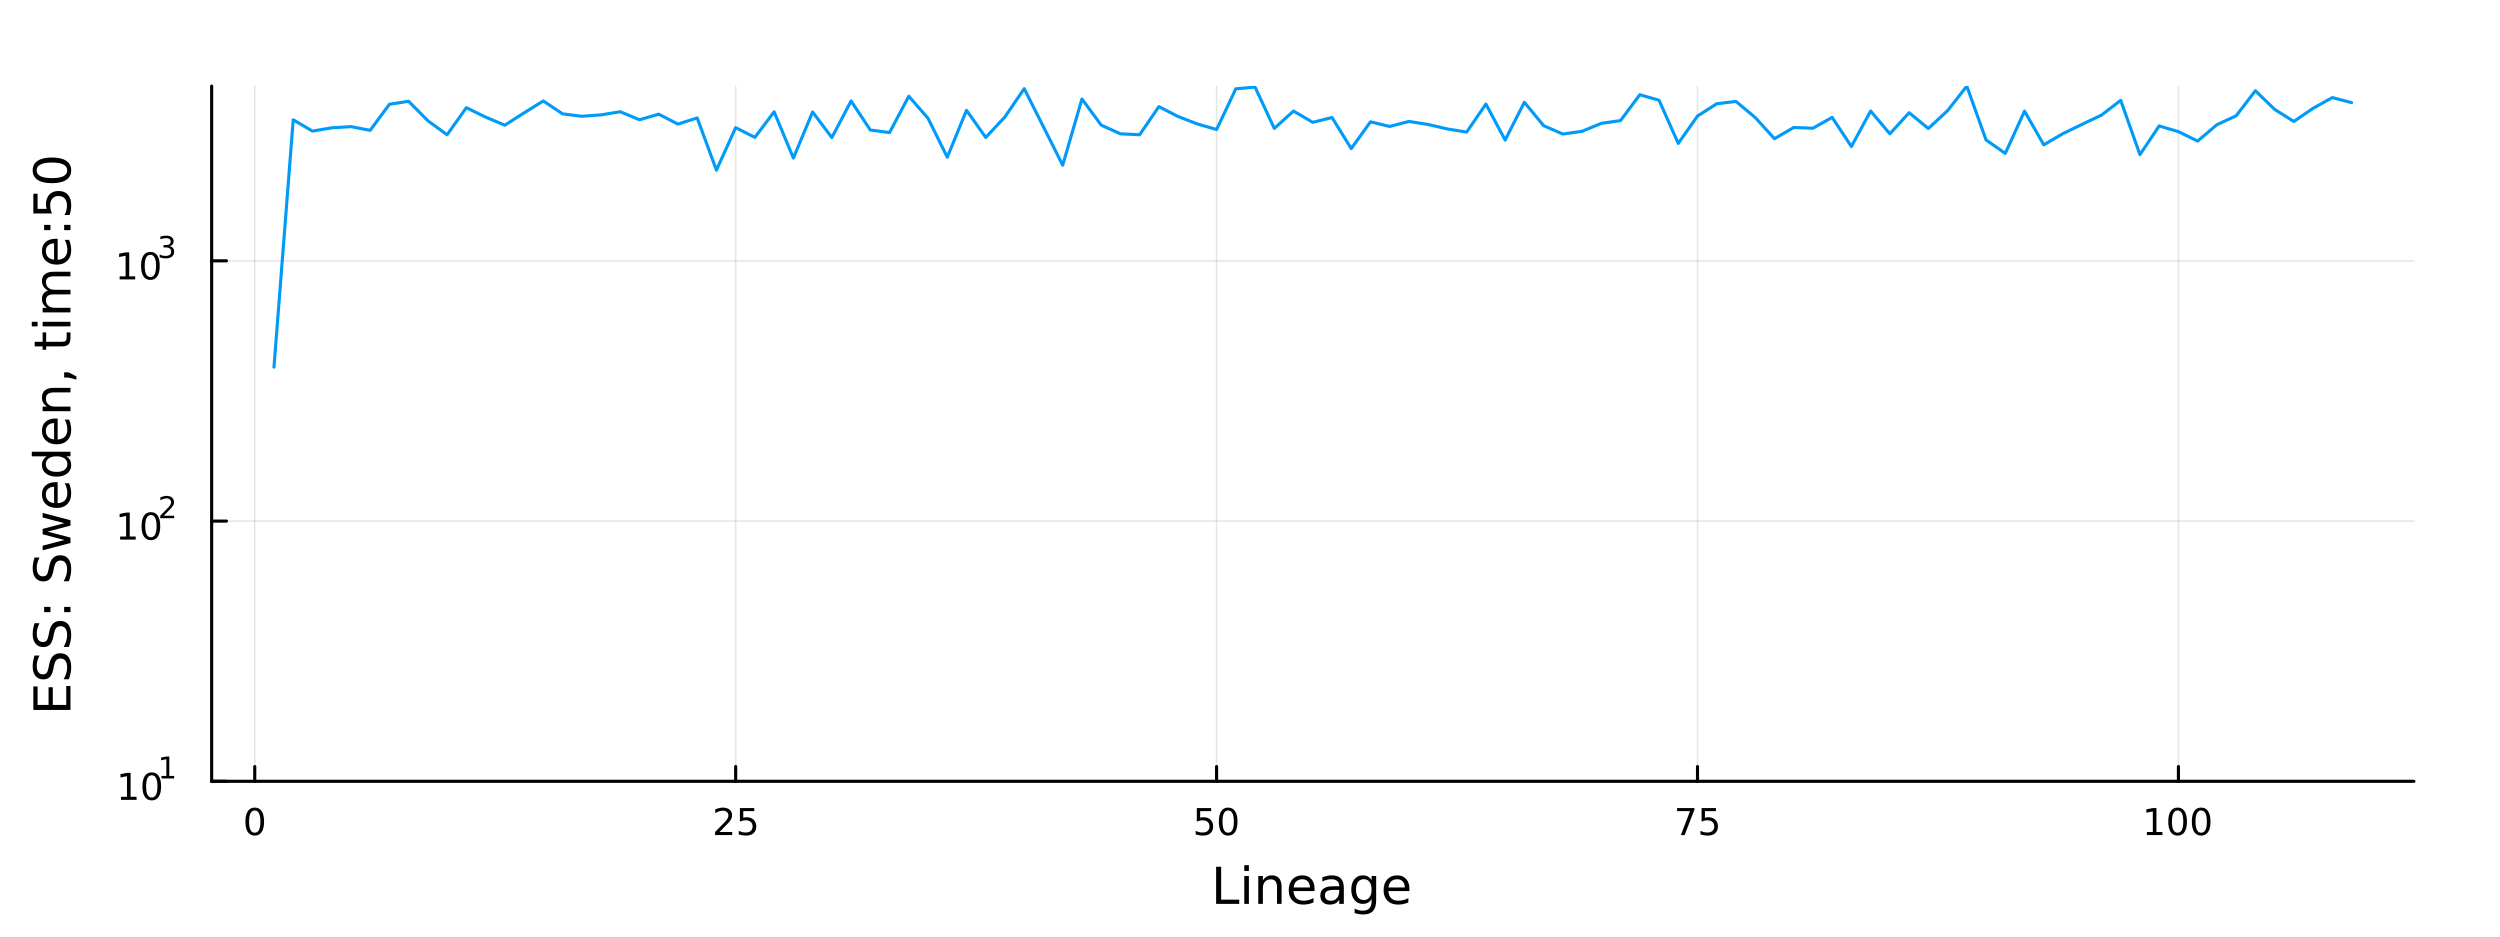 <?xml version="1.0" encoding="utf-8"?>
<svg xmlns="http://www.w3.org/2000/svg" xmlns:xlink="http://www.w3.org/1999/xlink" width="800" height="300" viewBox="0 0 3200 1200">
<rect x="0" y="0" width="3200" height="1200" fill="#333333" stroke="none"/>
<defs>
  <clipPath id="clip320">
    <rect x="0" y="0" width="3200" height="1200"/>
  </clipPath>
</defs>
<path clip-path="url(#clip320)" d="M0 1200 L3200 1200 L3200 0 L0 0  Z" fill="#ffffff" fill-rule="evenodd" fill-opacity="1"/>
<defs>
  <clipPath id="clip321">
    <rect x="640" y="0" width="2241" height="1200"/>
  </clipPath>
</defs>
<path clip-path="url(#clip320)" d="M270.918 1000.1 L3089.76 1000.1 L3089.76 110.236 L270.918 110.236  Z" fill="#ffffff" fill-rule="evenodd" fill-opacity="1"/>
<defs>
  <clipPath id="clip322">
    <rect x="270" y="110" width="2820" height="891"/>
  </clipPath>
</defs>
<polyline clip-path="url(#clip322)" style="stroke:#000000; stroke-linecap:round; stroke-linejoin:round; stroke-width:2; stroke-opacity:0.1; fill:none" points="326.073,1000.1 326.073,110.236 "/>
<polyline clip-path="url(#clip322)" style="stroke:#000000; stroke-linecap:round; stroke-linejoin:round; stroke-width:2; stroke-opacity:0.1; fill:none" points="941.649,1000.1 941.649,110.236 "/>
<polyline clip-path="url(#clip322)" style="stroke:#000000; stroke-linecap:round; stroke-linejoin:round; stroke-width:2; stroke-opacity:0.1; fill:none" points="1557.23,1000.1 1557.23,110.236 "/>
<polyline clip-path="url(#clip322)" style="stroke:#000000; stroke-linecap:round; stroke-linejoin:round; stroke-width:2; stroke-opacity:0.1; fill:none" points="2172.8,1000.1 2172.8,110.236 "/>
<polyline clip-path="url(#clip322)" style="stroke:#000000; stroke-linecap:round; stroke-linejoin:round; stroke-width:2; stroke-opacity:0.1; fill:none" points="2788.38,1000.1 2788.38,110.236 "/>
<polyline clip-path="url(#clip320)" style="stroke:#000000; stroke-linecap:round; stroke-linejoin:round; stroke-width:4; stroke-opacity:1; fill:none" points="270.918,1000.1 3089.76,1000.1 "/>
<polyline clip-path="url(#clip320)" style="stroke:#000000; stroke-linecap:round; stroke-linejoin:round; stroke-width:4; stroke-opacity:1; fill:none" points="326.073,1000.1 326.073,981.2 "/>
<polyline clip-path="url(#clip320)" style="stroke:#000000; stroke-linecap:round; stroke-linejoin:round; stroke-width:4; stroke-opacity:1; fill:none" points="941.649,1000.1 941.649,981.2 "/>
<polyline clip-path="url(#clip320)" style="stroke:#000000; stroke-linecap:round; stroke-linejoin:round; stroke-width:4; stroke-opacity:1; fill:none" points="1557.23,1000.1 1557.23,981.2 "/>
<polyline clip-path="url(#clip320)" style="stroke:#000000; stroke-linecap:round; stroke-linejoin:round; stroke-width:4; stroke-opacity:1; fill:none" points="2172.8,1000.1 2172.8,981.2 "/>
<polyline clip-path="url(#clip320)" style="stroke:#000000; stroke-linecap:round; stroke-linejoin:round; stroke-width:4; stroke-opacity:1; fill:none" points="2788.38,1000.1 2788.38,981.2 "/>
<path clip-path="url(#clip320)" d="M326.073 1037.42 Q322.462 1037.42 320.633 1040.98 Q318.828 1044.52 318.828 1051.65 Q318.828 1058.76 320.633 1062.32 Q322.462 1065.87 326.073 1065.87 Q329.707 1065.87 331.513 1062.32 Q333.342 1058.76 333.342 1051.65 Q333.342 1044.52 331.513 1040.98 Q329.707 1037.42 326.073 1037.42 M326.073 1033.71 Q331.883 1033.71 334.939 1038.32 Q338.018 1042.9 338.018 1051.65 Q338.018 1060.38 334.939 1064.99 Q331.883 1069.57 326.073 1069.57 Q320.263 1069.57 317.184 1064.99 Q314.129 1060.38 314.129 1051.65 Q314.129 1042.9 317.184 1038.32 Q320.263 1033.71 326.073 1033.71 Z" fill="#000000" fill-rule="nonzero" fill-opacity="1" /><path clip-path="url(#clip320)" d="M920.92 1064.96 L937.24 1064.96 L937.24 1068.9 L915.295 1068.9 L915.295 1064.96 Q917.957 1062.21 922.541 1057.58 Q927.147 1052.93 928.328 1051.58 Q930.573 1049.06 931.453 1047.32 Q932.355 1045.56 932.355 1043.87 Q932.355 1041.12 930.411 1039.38 Q928.49 1037.65 925.388 1037.65 Q923.189 1037.65 920.735 1038.41 Q918.305 1039.18 915.527 1040.73 L915.527 1036 Q918.351 1034.87 920.805 1034.29 Q923.258 1033.71 925.295 1033.71 Q930.666 1033.71 933.86 1036.4 Q937.054 1039.08 937.054 1043.57 Q937.054 1045.7 936.244 1047.62 Q935.457 1049.52 933.351 1052.12 Q932.772 1052.79 929.67 1056 Q926.568 1059.2 920.92 1064.96 Z" fill="#000000" fill-rule="nonzero" fill-opacity="1" /><path clip-path="url(#clip320)" d="M947.101 1034.34 L965.457 1034.34 L965.457 1038.27 L951.383 1038.27 L951.383 1046.75 Q952.402 1046.4 953.42 1046.24 Q954.439 1046.05 955.457 1046.05 Q961.244 1046.05 964.624 1049.22 Q968.003 1052.39 968.003 1057.81 Q968.003 1063.39 964.531 1066.49 Q961.059 1069.57 954.74 1069.57 Q952.564 1069.57 950.295 1069.2 Q948.05 1068.83 945.642 1068.09 L945.642 1063.39 Q947.726 1064.52 949.948 1065.08 Q952.17 1065.63 954.647 1065.63 Q958.652 1065.63 960.99 1063.53 Q963.327 1061.42 963.327 1057.81 Q963.327 1054.2 960.99 1052.09 Q958.652 1049.99 954.647 1049.99 Q952.772 1049.99 950.897 1050.4 Q949.045 1050.82 947.101 1051.7 L947.101 1034.34 Z" fill="#000000" fill-rule="nonzero" fill-opacity="1" /><path clip-path="url(#clip320)" d="M1531.92 1034.34 L1550.28 1034.34 L1550.28 1038.27 L1536.21 1038.27 L1536.21 1046.75 Q1537.23 1046.4 1538.24 1046.24 Q1539.26 1046.05 1540.28 1046.05 Q1546.07 1046.05 1549.45 1049.22 Q1552.83 1052.39 1552.83 1057.81 Q1552.83 1063.39 1549.36 1066.49 Q1545.88 1069.57 1539.56 1069.57 Q1537.39 1069.57 1535.12 1069.2 Q1532.87 1068.83 1530.47 1068.09 L1530.47 1063.39 Q1532.55 1064.52 1534.77 1065.08 Q1536.99 1065.63 1539.47 1065.63 Q1543.48 1065.63 1545.81 1063.53 Q1548.15 1061.42 1548.15 1057.81 Q1548.15 1054.2 1545.81 1052.09 Q1543.48 1049.99 1539.47 1049.99 Q1537.6 1049.99 1535.72 1050.4 Q1533.87 1050.82 1531.92 1051.7 L1531.92 1034.34 Z" fill="#000000" fill-rule="nonzero" fill-opacity="1" /><path clip-path="url(#clip320)" d="M1572.04 1037.42 Q1568.43 1037.42 1566.6 1040.98 Q1564.79 1044.52 1564.79 1051.65 Q1564.79 1058.76 1566.6 1062.32 Q1568.43 1065.87 1572.04 1065.87 Q1575.67 1065.87 1577.48 1062.32 Q1579.31 1058.76 1579.31 1051.65 Q1579.31 1044.52 1577.48 1040.98 Q1575.67 1037.42 1572.04 1037.42 M1572.04 1033.71 Q1577.85 1033.71 1580.91 1038.32 Q1583.98 1042.9 1583.98 1051.65 Q1583.98 1060.38 1580.91 1064.99 Q1577.85 1069.57 1572.04 1069.57 Q1566.23 1069.57 1563.15 1064.99 Q1560.1 1060.38 1560.1 1051.65 Q1560.1 1042.9 1563.15 1038.32 Q1566.23 1033.71 1572.04 1033.71 Z" fill="#000000" fill-rule="nonzero" fill-opacity="1" /><path clip-path="url(#clip320)" d="M2146.66 1034.34 L2168.88 1034.34 L2168.88 1036.33 L2156.33 1068.9 L2151.45 1068.9 L2163.25 1038.27 L2146.66 1038.27 L2146.66 1034.34 Z" fill="#000000" fill-rule="nonzero" fill-opacity="1" /><path clip-path="url(#clip320)" d="M2178.04 1034.34 L2196.4 1034.34 L2196.4 1038.27 L2182.33 1038.27 L2182.33 1046.75 Q2183.35 1046.4 2184.36 1046.24 Q2185.38 1046.05 2186.4 1046.05 Q2192.19 1046.05 2195.57 1049.22 Q2198.95 1052.39 2198.95 1057.81 Q2198.95 1063.39 2195.48 1066.49 Q2192 1069.57 2185.68 1069.57 Q2183.51 1069.57 2181.24 1069.2 Q2178.99 1068.83 2176.59 1068.09 L2176.59 1063.39 Q2178.67 1064.52 2180.89 1065.08 Q2183.11 1065.63 2185.59 1065.63 Q2189.6 1065.63 2191.93 1063.53 Q2194.27 1061.42 2194.27 1057.81 Q2194.27 1054.2 2191.93 1052.09 Q2189.6 1049.99 2185.59 1049.99 Q2183.72 1049.99 2181.84 1050.4 Q2179.99 1050.82 2178.04 1051.7 L2178.04 1034.34 Z" fill="#000000" fill-rule="nonzero" fill-opacity="1" /><path clip-path="url(#clip320)" d="M2747.98 1064.96 L2755.62 1064.96 L2755.62 1038.6 L2747.31 1040.26 L2747.31 1036 L2755.58 1034.34 L2760.25 1034.34 L2760.25 1064.96 L2767.89 1064.96 L2767.89 1068.9 L2747.98 1068.9 L2747.98 1064.96 Z" fill="#000000" fill-rule="nonzero" fill-opacity="1" /><path clip-path="url(#clip320)" d="M2787.34 1037.42 Q2783.72 1037.42 2781.9 1040.98 Q2780.09 1044.52 2780.09 1051.65 Q2780.09 1058.76 2781.9 1062.32 Q2783.72 1065.87 2787.34 1065.87 Q2790.97 1065.87 2792.78 1062.32 Q2794.6 1058.76 2794.6 1051.65 Q2794.6 1044.52 2792.78 1040.98 Q2790.97 1037.42 2787.34 1037.42 M2787.34 1033.71 Q2793.15 1033.71 2796.2 1038.32 Q2799.28 1042.9 2799.28 1051.65 Q2799.28 1060.38 2796.2 1064.99 Q2793.15 1069.57 2787.34 1069.57 Q2781.53 1069.57 2778.45 1064.99 Q2775.39 1060.38 2775.39 1051.65 Q2775.39 1042.9 2778.45 1038.32 Q2781.53 1033.71 2787.34 1033.71 Z" fill="#000000" fill-rule="nonzero" fill-opacity="1" /><path clip-path="url(#clip320)" d="M2817.5 1037.42 Q2813.89 1037.42 2812.06 1040.98 Q2810.25 1044.52 2810.25 1051.65 Q2810.25 1058.76 2812.06 1062.32 Q2813.89 1065.87 2817.5 1065.87 Q2821.13 1065.87 2822.94 1062.32 Q2824.77 1058.76 2824.77 1051.65 Q2824.77 1044.52 2822.94 1040.98 Q2821.13 1037.42 2817.5 1037.42 M2817.5 1033.71 Q2823.31 1033.71 2826.36 1038.32 Q2829.44 1042.9 2829.44 1051.65 Q2829.44 1060.38 2826.36 1064.99 Q2823.31 1069.57 2817.5 1069.57 Q2811.69 1069.57 2808.61 1064.99 Q2805.55 1060.38 2805.55 1051.65 Q2805.55 1042.9 2808.61 1038.32 Q2811.69 1033.71 2817.5 1033.71 Z" fill="#000000" fill-rule="nonzero" fill-opacity="1" /><path clip-path="url(#clip320)" d="M1556.64 1109.44 L1563.07 1109.44 L1563.07 1151.55 L1586.21 1151.55 L1586.21 1156.96 L1556.64 1156.96 L1556.64 1109.44 Z" fill="#000000" fill-rule="nonzero" fill-opacity="1" /><path clip-path="url(#clip320)" d="M1592.7 1121.31 L1598.56 1121.31 L1598.56 1156.96 L1592.7 1156.96 L1592.7 1121.31 M1592.7 1107.44 L1598.56 1107.44 L1598.56 1114.85 L1592.7 1114.85 L1592.7 1107.44 Z" fill="#000000" fill-rule="nonzero" fill-opacity="1" /><path clip-path="url(#clip320)" d="M1640.44 1135.45 L1640.44 1156.96 L1634.59 1156.96 L1634.59 1135.64 Q1634.59 1130.58 1632.61 1128.06 Q1630.64 1125.55 1626.69 1125.55 Q1621.95 1125.55 1619.21 1128.57 Q1616.48 1131.59 1616.48 1136.81 L1616.48 1156.96 L1610.59 1156.96 L1610.59 1121.31 L1616.48 1121.31 L1616.48 1126.85 Q1618.58 1123.64 1621.41 1122.05 Q1624.27 1120.45 1628 1120.45 Q1634.14 1120.45 1637.29 1124.27 Q1640.44 1128.06 1640.44 1135.45 Z" fill="#000000" fill-rule="nonzero" fill-opacity="1" /><path clip-path="url(#clip320)" d="M1682.62 1137.67 L1682.62 1140.54 L1655.69 1140.54 Q1656.07 1146.59 1659.32 1149.77 Q1662.6 1152.92 1668.42 1152.92 Q1671.79 1152.92 1674.95 1152.09 Q1678.13 1151.26 1681.25 1149.61 L1681.25 1155.15 Q1678.1 1156.48 1674.79 1157.18 Q1671.48 1157.88 1668.07 1157.88 Q1659.54 1157.88 1654.54 1152.92 Q1649.58 1147.95 1649.58 1139.49 Q1649.58 1130.74 1654.29 1125.61 Q1659.03 1120.45 1667.05 1120.45 Q1674.25 1120.45 1678.42 1125.1 Q1682.62 1129.72 1682.62 1137.67 M1676.76 1135.95 Q1676.7 1131.15 1674.05 1128.28 Q1671.44 1125.42 1667.12 1125.42 Q1662.21 1125.42 1659.25 1128.19 Q1656.33 1130.96 1655.88 1135.99 L1676.76 1135.95 Z" fill="#000000" fill-rule="nonzero" fill-opacity="1" /><path clip-path="url(#clip320)" d="M1708.43 1139.04 Q1701.33 1139.04 1698.59 1140.67 Q1695.86 1142.29 1695.86 1146.2 Q1695.86 1149.32 1697.89 1151.17 Q1699.96 1152.98 1703.5 1152.98 Q1708.37 1152.98 1711.29 1149.55 Q1714.25 1146.08 1714.25 1140.35 L1714.25 1139.04 L1708.43 1139.04 M1720.11 1136.62 L1720.11 1156.96 L1714.25 1156.96 L1714.25 1151.55 Q1712.25 1154.8 1709.26 1156.36 Q1706.27 1157.88 1701.94 1157.88 Q1696.46 1157.88 1693.22 1154.83 Q1690 1151.74 1690 1146.59 Q1690 1140.57 1694.01 1137.51 Q1698.05 1134.46 1706.04 1134.46 L1714.25 1134.46 L1714.25 1133.89 Q1714.25 1129.84 1711.58 1127.65 Q1708.94 1125.42 1704.13 1125.42 Q1701.08 1125.42 1698.18 1126.15 Q1695.28 1126.88 1692.61 1128.35 L1692.61 1122.94 Q1695.83 1121.7 1698.85 1121.09 Q1701.87 1120.45 1704.74 1120.45 Q1712.47 1120.45 1716.29 1124.46 Q1720.11 1128.48 1720.11 1136.62 Z" fill="#000000" fill-rule="nonzero" fill-opacity="1" /><path clip-path="url(#clip320)" d="M1755.63 1138.72 Q1755.63 1132.36 1752.99 1128.86 Q1750.38 1125.36 1745.64 1125.36 Q1740.93 1125.36 1738.28 1128.86 Q1735.67 1132.36 1735.67 1138.72 Q1735.67 1145.06 1738.28 1148.56 Q1740.93 1152.06 1745.64 1152.06 Q1750.38 1152.06 1752.99 1148.56 Q1755.63 1145.06 1755.63 1138.72 M1761.49 1152.54 Q1761.49 1161.64 1757.45 1166.06 Q1753.4 1170.52 1745.06 1170.52 Q1741.98 1170.52 1739.24 1170.04 Q1736.5 1169.6 1733.92 1168.64 L1733.92 1162.95 Q1736.5 1164.35 1739.02 1165.01 Q1741.53 1165.68 1744.14 1165.68 Q1749.9 1165.68 1752.77 1162.66 Q1755.63 1159.67 1755.63 1153.59 L1755.63 1150.69 Q1753.82 1153.84 1750.98 1155.4 Q1748.15 1156.96 1744.2 1156.96 Q1737.65 1156.96 1733.64 1151.96 Q1729.63 1146.97 1729.63 1138.72 Q1729.63 1130.45 1733.64 1125.45 Q1737.65 1120.45 1744.2 1120.45 Q1748.15 1120.45 1750.98 1122.01 Q1753.82 1123.57 1755.63 1126.72 L1755.63 1121.31 L1761.49 1121.31 L1761.49 1152.54 Z" fill="#000000" fill-rule="nonzero" fill-opacity="1" /><path clip-path="url(#clip320)" d="M1804.04 1137.67 L1804.04 1140.54 L1777.12 1140.54 Q1777.5 1146.59 1780.74 1149.77 Q1784.02 1152.92 1789.85 1152.92 Q1793.22 1152.92 1796.37 1152.09 Q1799.55 1151.26 1802.67 1149.61 L1802.67 1155.15 Q1799.52 1156.48 1796.21 1157.18 Q1792.9 1157.88 1789.5 1157.88 Q1780.97 1157.88 1775.97 1152.92 Q1771 1147.95 1771 1139.49 Q1771 1130.74 1775.71 1125.61 Q1780.46 1120.45 1788.48 1120.45 Q1795.67 1120.45 1799.84 1125.1 Q1804.04 1129.72 1804.04 1137.67 M1798.19 1135.95 Q1798.12 1131.15 1795.48 1128.28 Q1792.87 1125.42 1788.54 1125.42 Q1783.64 1125.42 1780.68 1128.19 Q1777.75 1130.96 1777.31 1135.99 L1798.19 1135.95 Z" fill="#000000" fill-rule="nonzero" fill-opacity="1" /><polyline clip-path="url(#clip322)" style="stroke:#000000; stroke-linecap:round; stroke-linejoin:round; stroke-width:2; stroke-opacity:0.1; fill:none" points="270.918,1000.1 3089.76,1000.1 "/>
<polyline clip-path="url(#clip322)" style="stroke:#000000; stroke-linecap:round; stroke-linejoin:round; stroke-width:2; stroke-opacity:0.1; fill:none" points="270.918,666.998 3089.76,666.998 "/>
<polyline clip-path="url(#clip322)" style="stroke:#000000; stroke-linecap:round; stroke-linejoin:round; stroke-width:2; stroke-opacity:0.1; fill:none" points="270.918,333.899 3089.76,333.899 "/>
<polyline clip-path="url(#clip320)" style="stroke:#000000; stroke-linecap:round; stroke-linejoin:round; stroke-width:4; stroke-opacity:1; fill:none" points="270.918,1000.1 270.918,110.236 "/>
<polyline clip-path="url(#clip320)" style="stroke:#000000; stroke-linecap:round; stroke-linejoin:round; stroke-width:4; stroke-opacity:1; fill:none" points="270.918,1000.1 289.815,1000.1 "/>
<polyline clip-path="url(#clip320)" style="stroke:#000000; stroke-linecap:round; stroke-linejoin:round; stroke-width:4; stroke-opacity:1; fill:none" points="270.918,666.998 289.815,666.998 "/>
<polyline clip-path="url(#clip320)" style="stroke:#000000; stroke-linecap:round; stroke-linejoin:round; stroke-width:4; stroke-opacity:1; fill:none" points="270.918,333.899 289.815,333.899 "/>
<path clip-path="url(#clip320)" d="M154.902 1019.89 L162.54 1019.89 L162.54 993.525 L154.23 995.191 L154.23 990.932 L162.494 989.265 L167.17 989.265 L167.17 1019.89 L174.809 1019.89 L174.809 1023.83 L154.902 1023.83 L154.902 1019.89 Z" fill="#000000" fill-rule="nonzero" fill-opacity="1" /><path clip-path="url(#clip320)" d="M194.253 992.344 Q190.642 992.344 188.813 995.909 Q187.008 999.45 187.008 1006.58 Q187.008 1013.69 188.813 1017.25 Q190.642 1020.79 194.253 1020.79 Q197.887 1020.79 199.693 1017.25 Q201.522 1013.69 201.522 1006.58 Q201.522 999.45 199.693 995.909 Q197.887 992.344 194.253 992.344 M194.253 988.64 Q200.063 988.64 203.119 993.247 Q206.198 997.83 206.198 1006.58 Q206.198 1015.31 203.119 1019.91 Q200.063 1024.5 194.253 1024.5 Q188.443 1024.5 185.364 1019.91 Q182.309 1015.31 182.309 1006.58 Q182.309 997.83 185.364 993.247 Q188.443 988.64 194.253 988.64 Z" fill="#000000" fill-rule="nonzero" fill-opacity="1" /><path clip-path="url(#clip320)" d="M206.743 993.218 L212.95 993.218 L212.95 971.796 L206.198 973.15 L206.198 969.689 L212.912 968.335 L216.711 968.335 L216.711 993.218 L222.918 993.218 L222.918 996.415 L206.743 996.415 L206.743 993.218 Z" fill="#000000" fill-rule="nonzero" fill-opacity="1" /><path clip-path="url(#clip320)" d="M153.792 686.791 L161.431 686.791 L161.431 660.425 L153.121 662.092 L153.121 657.833 L161.384 656.166 L166.06 656.166 L166.06 686.791 L173.699 686.791 L173.699 690.726 L153.792 690.726 L153.792 686.791 Z" fill="#000000" fill-rule="nonzero" fill-opacity="1" /><path clip-path="url(#clip320)" d="M193.143 659.245 Q189.532 659.245 187.704 662.809 Q185.898 666.351 185.898 673.481 Q185.898 680.587 187.704 684.152 Q189.532 687.694 193.143 687.694 Q196.778 687.694 198.583 684.152 Q200.412 680.587 200.412 673.481 Q200.412 666.351 198.583 662.809 Q196.778 659.245 193.143 659.245 M193.143 655.541 Q198.954 655.541 202.009 660.147 Q205.088 664.731 205.088 673.481 Q205.088 682.207 202.009 686.814 Q198.954 691.397 193.143 691.397 Q187.333 691.397 184.255 686.814 Q181.199 682.207 181.199 673.481 Q181.199 664.731 184.255 660.147 Q187.333 655.541 193.143 655.541 Z" fill="#000000" fill-rule="nonzero" fill-opacity="1" /><path clip-path="url(#clip320)" d="M209.658 660.118 L222.918 660.118 L222.918 663.316 L205.088 663.316 L205.088 660.118 Q207.251 657.88 210.975 654.119 Q214.717 650.338 215.677 649.247 Q217.501 647.197 218.216 645.787 Q218.949 644.357 218.949 642.984 Q218.949 640.746 217.369 639.336 Q215.808 637.925 213.288 637.925 Q211.501 637.925 209.508 638.546 Q207.533 639.166 205.276 640.426 L205.276 636.59 Q207.57 635.668 209.564 635.198 Q211.558 634.728 213.213 634.728 Q217.576 634.728 220.172 636.909 Q222.767 639.091 222.767 642.74 Q222.767 644.47 222.109 646.031 Q221.469 647.573 219.758 649.68 Q219.288 650.225 216.767 652.84 Q214.247 655.435 209.658 660.118 Z" fill="#000000" fill-rule="nonzero" fill-opacity="1" /><path clip-path="url(#clip320)" d="M153.134 353.691 L160.772 353.691 L160.772 327.326 L152.462 328.992 L152.462 324.733 L160.726 323.066 L165.402 323.066 L165.402 353.691 L173.041 353.691 L173.041 357.626 L153.134 357.626 L153.134 353.691 Z" fill="#000000" fill-rule="nonzero" fill-opacity="1" /><path clip-path="url(#clip320)" d="M192.485 326.145 Q188.874 326.145 187.045 329.71 Q185.24 333.252 185.24 340.381 Q185.24 347.488 187.045 351.052 Q188.874 354.594 192.485 354.594 Q196.119 354.594 197.925 351.052 Q199.754 347.488 199.754 340.381 Q199.754 333.252 197.925 329.71 Q196.119 326.145 192.485 326.145 M192.485 322.441 Q198.295 322.441 201.351 327.048 Q204.43 331.631 204.43 340.381 Q204.43 349.108 201.351 353.714 Q198.295 358.298 192.485 358.298 Q186.675 358.298 183.596 353.714 Q180.541 349.108 180.541 340.381 Q180.541 331.631 183.596 327.048 Q186.675 322.441 192.485 322.441 Z" fill="#000000" fill-rule="nonzero" fill-opacity="1" /><path clip-path="url(#clip320)" d="M217.125 315.076 Q219.852 315.659 221.375 317.502 Q222.918 319.345 222.918 322.054 Q222.918 326.21 220.059 328.486 Q217.2 330.762 211.934 330.762 Q210.166 330.762 208.285 330.404 Q206.423 330.066 204.43 329.37 L204.43 325.702 Q206.009 326.624 207.89 327.094 Q209.771 327.564 211.821 327.564 Q215.395 327.564 217.256 326.154 Q219.137 324.743 219.137 322.054 Q219.137 319.571 217.388 318.179 Q215.658 316.769 212.555 316.769 L209.282 316.769 L209.282 313.646 L212.705 313.646 Q215.507 313.646 216.993 312.537 Q218.479 311.408 218.479 309.302 Q218.479 307.139 216.937 305.992 Q215.413 304.826 212.555 304.826 Q210.994 304.826 209.207 305.164 Q207.42 305.503 205.276 306.217 L205.276 302.832 Q207.439 302.23 209.32 301.929 Q211.219 301.628 212.893 301.628 Q217.219 301.628 219.739 303.603 Q222.259 305.559 222.259 308.907 Q222.259 311.239 220.924 312.857 Q219.589 314.455 217.125 315.076 Z" fill="#000000" fill-rule="nonzero" fill-opacity="1" /><path clip-path="url(#clip320)" d="M42.686 908.718 L42.686 878.672 L48.097 878.672 L48.097 902.289 L62.165 902.289 L62.165 879.659 L67.576 879.659 L67.576 902.289 L84.795 902.289 L84.795 878.099 L90.206 878.099 L90.206 908.718 L42.686 908.718 Z" fill="#000000" fill-rule="nonzero" fill-opacity="1" /><path clip-path="url(#clip320)" d="M44.246 839.046 L50.516 839.046 Q48.766 842.706 47.906 845.952 Q47.047 849.199 47.047 852.223 Q47.047 857.474 49.084 860.339 Q51.121 863.172 54.877 863.172 Q58.028 863.172 59.651 861.294 Q61.242 859.384 62.229 854.101 L63.025 850.217 Q64.393 843.024 67.863 839.619 Q71.3 836.181 77.093 836.181 Q84 836.181 87.564 840.828 Q91.129 845.443 91.129 854.387 Q91.129 857.761 90.365 861.58 Q89.602 865.368 88.106 869.442 L81.485 869.442 Q83.681 865.527 84.795 861.771 Q85.909 858.015 85.909 854.387 Q85.909 848.881 83.745 845.889 Q81.581 842.897 77.57 842.897 Q74.069 842.897 72.096 845.061 Q70.123 847.194 69.136 852.095 L68.372 856.01 Q66.94 863.204 63.884 866.418 Q60.828 869.633 55.386 869.633 Q49.084 869.633 45.455 865.209 Q41.827 860.753 41.827 852.955 Q41.827 849.613 42.432 846.143 Q43.036 842.674 44.246 839.046 Z" fill="#000000" fill-rule="nonzero" fill-opacity="1" /><path clip-path="url(#clip320)" d="M44.246 797.669 L50.516 797.669 Q48.766 801.329 47.906 804.575 Q47.047 807.822 47.047 810.846 Q47.047 816.097 49.084 818.962 Q51.121 821.795 54.877 821.795 Q58.028 821.795 59.651 819.917 Q61.242 818.007 62.229 812.723 L63.025 808.84 Q64.393 801.647 67.863 798.241 Q71.3 794.804 77.093 794.804 Q84 794.804 87.564 799.451 Q91.129 804.066 91.129 813.01 Q91.129 816.384 90.365 820.203 Q89.602 823.991 88.106 828.065 L81.485 828.065 Q83.681 824.15 84.795 820.394 Q85.909 816.638 85.909 813.01 Q85.909 807.504 83.745 804.512 Q81.581 801.52 77.57 801.52 Q74.069 801.52 72.096 803.684 Q70.123 805.817 69.136 810.718 L68.372 814.633 Q66.94 821.826 63.884 825.041 Q60.828 828.256 55.386 828.256 Q49.084 828.256 45.455 823.832 Q41.827 819.376 41.827 811.578 Q41.827 808.236 42.432 804.766 Q43.036 801.297 44.246 797.669 Z" fill="#000000" fill-rule="nonzero" fill-opacity="1" /><path clip-path="url(#clip320)" d="M82.122 783.537 L82.122 776.821 L90.206 776.821 L90.206 783.537 L82.122 783.537 M56.5 783.537 L56.5 776.821 L64.584 776.821 L64.584 783.537 L56.5 783.537 Z" fill="#000000" fill-rule="nonzero" fill-opacity="1" /><path clip-path="url(#clip320)" d="M44.246 713.609 L50.516 713.609 Q48.766 717.27 47.906 720.516 Q47.047 723.763 47.047 726.786 Q47.047 732.038 49.084 734.903 Q51.121 737.735 54.877 737.735 Q58.028 737.735 59.651 735.858 Q61.242 733.948 62.229 728.664 L63.025 724.781 Q64.393 717.588 67.863 714.182 Q71.3 710.745 77.093 710.745 Q84 710.745 87.564 715.392 Q91.129 720.007 91.129 728.951 Q91.129 732.325 90.365 736.144 Q89.602 739.932 88.106 744.006 L81.485 744.006 Q83.681 740.091 84.795 736.335 Q85.909 732.579 85.909 728.951 Q85.909 723.444 83.745 720.453 Q81.581 717.461 77.57 717.461 Q74.069 717.461 72.096 719.625 Q70.123 721.758 69.136 726.659 L68.372 730.574 Q66.94 737.767 63.884 740.982 Q60.828 744.197 55.386 744.197 Q49.084 744.197 45.455 739.772 Q41.827 735.316 41.827 727.518 Q41.827 724.176 42.432 720.707 Q43.036 717.238 44.246 713.609 Z" fill="#000000" fill-rule="nonzero" fill-opacity="1" /><path clip-path="url(#clip320)" d="M54.558 704.379 L54.558 698.523 L82.376 691.202 L54.558 683.913 L54.558 677.007 L82.376 669.686 L54.558 662.397 L54.558 656.541 L90.206 665.867 L90.206 672.773 L60.988 680.444 L90.206 688.147 L90.206 695.053 L54.558 704.379 Z" fill="#000000" fill-rule="nonzero" fill-opacity="1" /><path clip-path="url(#clip320)" d="M70.918 617.169 L73.783 617.169 L73.783 644.096 Q79.83 643.714 83.013 640.467 Q86.164 637.189 86.164 631.364 Q86.164 627.991 85.337 624.84 Q84.509 621.657 82.854 618.538 L88.392 618.538 Q89.729 621.689 90.429 624.999 Q91.129 628.309 91.129 631.715 Q91.129 640.245 86.164 645.242 Q81.199 650.207 72.732 650.207 Q63.98 650.207 58.855 645.496 Q53.699 640.754 53.699 632.733 Q53.699 625.54 58.346 621.37 Q62.961 617.169 70.918 617.169 M69.2 623.025 Q64.393 623.089 61.529 625.731 Q58.664 628.341 58.664 632.669 Q58.664 637.571 61.433 640.531 Q64.202 643.459 69.231 643.905 L69.2 623.025 Z" fill="#000000" fill-rule="nonzero" fill-opacity="1" /><path clip-path="url(#clip320)" d="M59.969 584.099 L40.681 584.099 L40.681 578.243 L90.206 578.243 L90.206 584.099 L84.859 584.099 Q88.042 585.945 89.602 588.778 Q91.129 591.579 91.129 595.526 Q91.129 601.987 85.973 606.061 Q80.817 610.103 72.414 610.103 Q64.011 610.103 58.855 606.061 Q53.699 601.987 53.699 595.526 Q53.699 591.579 55.259 588.778 Q56.786 585.945 59.969 584.099 M72.414 604.056 Q78.875 604.056 82.567 601.414 Q86.228 598.74 86.228 594.093 Q86.228 589.446 82.567 586.773 Q78.875 584.099 72.414 584.099 Q65.953 584.099 62.293 586.773 Q58.601 589.446 58.601 594.093 Q58.601 598.74 62.293 601.414 Q65.953 604.056 72.414 604.056 Z" fill="#000000" fill-rule="nonzero" fill-opacity="1" /><path clip-path="url(#clip320)" d="M70.918 535.688 L73.783 535.688 L73.783 562.615 Q79.83 562.233 83.013 558.986 Q86.164 555.708 86.164 549.883 Q86.164 546.51 85.337 543.359 Q84.509 540.176 82.854 537.057 L88.392 537.057 Q89.729 540.208 90.429 543.518 Q91.129 546.828 91.129 550.234 Q91.129 558.764 86.164 563.761 Q81.199 568.726 72.732 568.726 Q63.98 568.726 58.855 564.015 Q53.699 559.273 53.699 551.252 Q53.699 544.059 58.346 539.889 Q62.961 535.688 70.918 535.688 M69.2 541.544 Q64.393 541.608 61.529 544.25 Q58.664 546.86 58.664 551.188 Q58.664 556.09 61.433 559.05 Q64.202 561.978 69.231 562.424 L69.2 541.544 Z" fill="#000000" fill-rule="nonzero" fill-opacity="1" /><path clip-path="url(#clip320)" d="M68.69 496.443 L90.206 496.443 L90.206 502.3 L68.881 502.3 Q63.82 502.3 61.306 504.273 Q58.791 506.247 58.791 510.193 Q58.791 514.936 61.815 517.673 Q64.839 520.41 70.059 520.41 L90.206 520.41 L90.206 526.298 L54.558 526.298 L54.558 520.41 L60.096 520.41 Q56.882 518.31 55.29 515.477 Q53.699 512.612 53.699 508.888 Q53.699 502.745 57.518 499.594 Q61.306 496.443 68.69 496.443 Z" fill="#000000" fill-rule="nonzero" fill-opacity="1" /><path clip-path="url(#clip320)" d="M82.122 483.266 L82.122 476.55 L87.596 476.55 L97.781 481.77 L97.781 485.876 L87.596 483.266 L82.122 483.266 Z" fill="#000000" fill-rule="nonzero" fill-opacity="1" /><path clip-path="url(#clip320)" d="M44.437 437.529 L54.558 437.529 L54.558 425.466 L59.11 425.466 L59.11 437.529 L78.462 437.529 Q82.822 437.529 84.063 436.351 Q85.305 435.142 85.305 431.481 L85.305 425.466 L90.206 425.466 L90.206 431.481 Q90.206 438.261 87.692 440.839 Q85.145 443.417 78.462 443.417 L59.11 443.417 L59.11 447.714 L54.558 447.714 L54.558 443.417 L44.437 443.417 L44.437 437.529 Z" fill="#000000" fill-rule="nonzero" fill-opacity="1" /><path clip-path="url(#clip320)" d="M54.558 417.763 L54.558 411.907 L90.206 411.907 L90.206 417.763 L54.558 417.763 M40.681 417.763 L40.681 411.907 L48.097 411.907 L48.097 417.763 L40.681 417.763 Z" fill="#000000" fill-rule="nonzero" fill-opacity="1" /><path clip-path="url(#clip320)" d="M61.401 371.898 Q57.455 369.702 55.577 366.647 Q53.699 363.591 53.699 359.453 Q53.699 353.883 57.614 350.86 Q61.497 347.836 68.69 347.836 L90.206 347.836 L90.206 353.724 L68.881 353.724 Q63.757 353.724 61.274 355.538 Q58.791 357.353 58.791 361.077 Q58.791 365.628 61.815 368.27 Q64.839 370.912 70.059 370.912 L90.206 370.912 L90.206 376.8 L68.881 376.8 Q63.725 376.8 61.274 378.614 Q58.791 380.428 58.791 384.216 Q58.791 388.704 61.847 391.346 Q64.871 393.987 70.059 393.987 L90.206 393.987 L90.206 399.876 L54.558 399.876 L54.558 393.987 L60.096 393.987 Q56.818 391.982 55.259 389.181 Q53.699 386.38 53.699 382.529 Q53.699 378.646 55.672 375.94 Q57.646 373.203 61.401 371.898 Z" fill="#000000" fill-rule="nonzero" fill-opacity="1" /><path clip-path="url(#clip320)" d="M70.918 305.663 L73.783 305.663 L73.783 332.59 Q79.83 332.208 83.013 328.962 Q86.164 325.683 86.164 319.859 Q86.164 316.485 85.337 313.334 Q84.509 310.151 82.854 307.032 L88.392 307.032 Q89.729 310.183 90.429 313.493 Q91.129 316.803 91.129 320.209 Q91.129 328.739 86.164 333.736 Q81.199 338.701 72.732 338.701 Q63.98 338.701 58.855 333.99 Q53.699 329.248 53.699 321.227 Q53.699 314.034 58.346 309.864 Q62.961 305.663 70.918 305.663 M69.2 311.52 Q64.393 311.583 61.529 314.225 Q58.664 316.835 58.664 321.164 Q58.664 326.065 61.433 329.025 Q64.202 331.953 69.231 332.399 L69.2 311.52 Z" fill="#000000" fill-rule="nonzero" fill-opacity="1" /><path clip-path="url(#clip320)" d="M82.122 294.555 L82.122 287.839 L90.206 287.839 L90.206 294.555 L82.122 294.555 M56.5 294.555 L56.5 287.839 L64.584 287.839 L64.584 294.555 L56.5 294.555 Z" fill="#000000" fill-rule="nonzero" fill-opacity="1" /><path clip-path="url(#clip320)" d="M42.686 273.198 L42.686 247.958 L48.097 247.958 L48.097 267.31 L59.746 267.31 Q59.269 265.909 59.046 264.509 Q58.791 263.108 58.791 261.708 Q58.791 253.751 63.152 249.104 Q67.513 244.457 74.96 244.457 Q82.631 244.457 86.896 249.231 Q91.129 254.005 91.129 262.695 Q91.129 265.686 90.62 268.806 Q90.111 271.893 89.092 275.203 L82.631 275.203 Q84.191 272.339 84.955 269.283 Q85.719 266.228 85.719 262.822 Q85.719 257.316 82.822 254.101 Q79.926 250.886 74.96 250.886 Q69.995 250.886 67.099 254.101 Q64.202 257.316 64.202 262.822 Q64.202 265.4 64.775 267.978 Q65.348 270.524 66.558 273.198 L42.686 273.198 Z" fill="#000000" fill-rule="nonzero" fill-opacity="1" /><path clip-path="url(#clip320)" d="M46.919 218.039 Q46.919 223.004 51.821 225.519 Q56.691 228.001 66.494 228.001 Q76.265 228.001 81.167 225.519 Q86.037 223.004 86.037 218.039 Q86.037 213.042 81.167 210.559 Q76.265 208.045 66.494 208.045 Q56.691 208.045 51.821 210.559 Q46.919 213.042 46.919 218.039 M41.827 218.039 Q41.827 210.05 48.161 205.849 Q54.463 201.616 66.494 201.616 Q78.493 201.616 84.827 205.849 Q91.129 210.05 91.129 218.039 Q91.129 226.028 84.827 230.261 Q78.493 234.463 66.494 234.463 Q54.463 234.463 48.161 230.261 Q41.827 226.028 41.827 218.039 Z" fill="#000000" fill-rule="nonzero" fill-opacity="1" /><polyline clip-path="url(#clip322)" style="stroke:#009af9; stroke-linecap:round; stroke-linejoin:round; stroke-width:4; stroke-opacity:1; fill:none" points="350.696,469.904 375.319,153.315 399.942,167.817 424.565,163.615 449.188,162.089 473.812,166.858 498.435,133.488 523.058,129.624 547.681,154.59 572.304,172.479 596.927,137.858 621.55,149.908 646.173,160.254 670.796,144.516 695.419,129.208 720.042,145.719 744.665,148.84 769.288,147.034 793.911,143.007 818.534,153.316 843.157,146.146 867.78,158.857 892.403,150.966 917.026,217.823 941.649,163.378 966.272,175.821 990.895,143.151 1015.52,202.301 1040.14,143.356 1064.76,176.079 1089.39,129.285 1114.01,166.439 1138.63,169.687 1163.26,123.144 1187.88,151.43 1212.5,201.211 1237.13,141.241 1261.75,175.925 1286.37,149.549 1311,113.488 1335.62,162.405 1360.24,211.455 1384.86,126.701 1409.49,160.076 1434.11,171.299 1458.73,172.474 1483.36,136.48 1507.98,149.152 1532.6,158.645 1557.23,165.776 1581.85,113.709 1606.47,111.453 1631.09,164.395 1655.72,142.138 1680.34,156.587 1704.96,150.427 1729.59,190.202 1754.21,155.933 1778.83,161.856 1803.46,155.427 1828.08,159.362 1852.7,165.065 1877.33,169.082 1901.95,133.183 1926.57,179.255 1951.19,130.914 1975.82,160.827 2000.44,171.591 2025.06,168.067 2049.69,157.885 2074.31,154.341 2098.93,121.256 2123.56,128.321 2148.18,183.576 2172.8,148.524 2197.42,132.804 2222.05,129.848 2246.67,150.4 2271.29,177.54 2295.92,163.22 2320.54,164.105 2345.16,150.261 2369.79,187.554 2394.41,142.103 2419.03,171.291 2443.66,144.304 2468.28,164.471 2492.9,141.65 2517.52,110.236 2542.15,179.133 2566.77,196.303 2591.39,142.252 2616.02,185.363 2640.64,171.028 2665.26,159.04 2689.89,147.328 2714.51,128.447 2739.13,197.987 2763.75,161.169 2788.38,168.508 2813,180.575 2837.62,159.634 2862.25,148.232 2886.87,116.18 2911.49,139.947 2936.12,155.491 2960.74,138.66 2985.36,124.924 3009.99,131.347 "/>
</svg>
